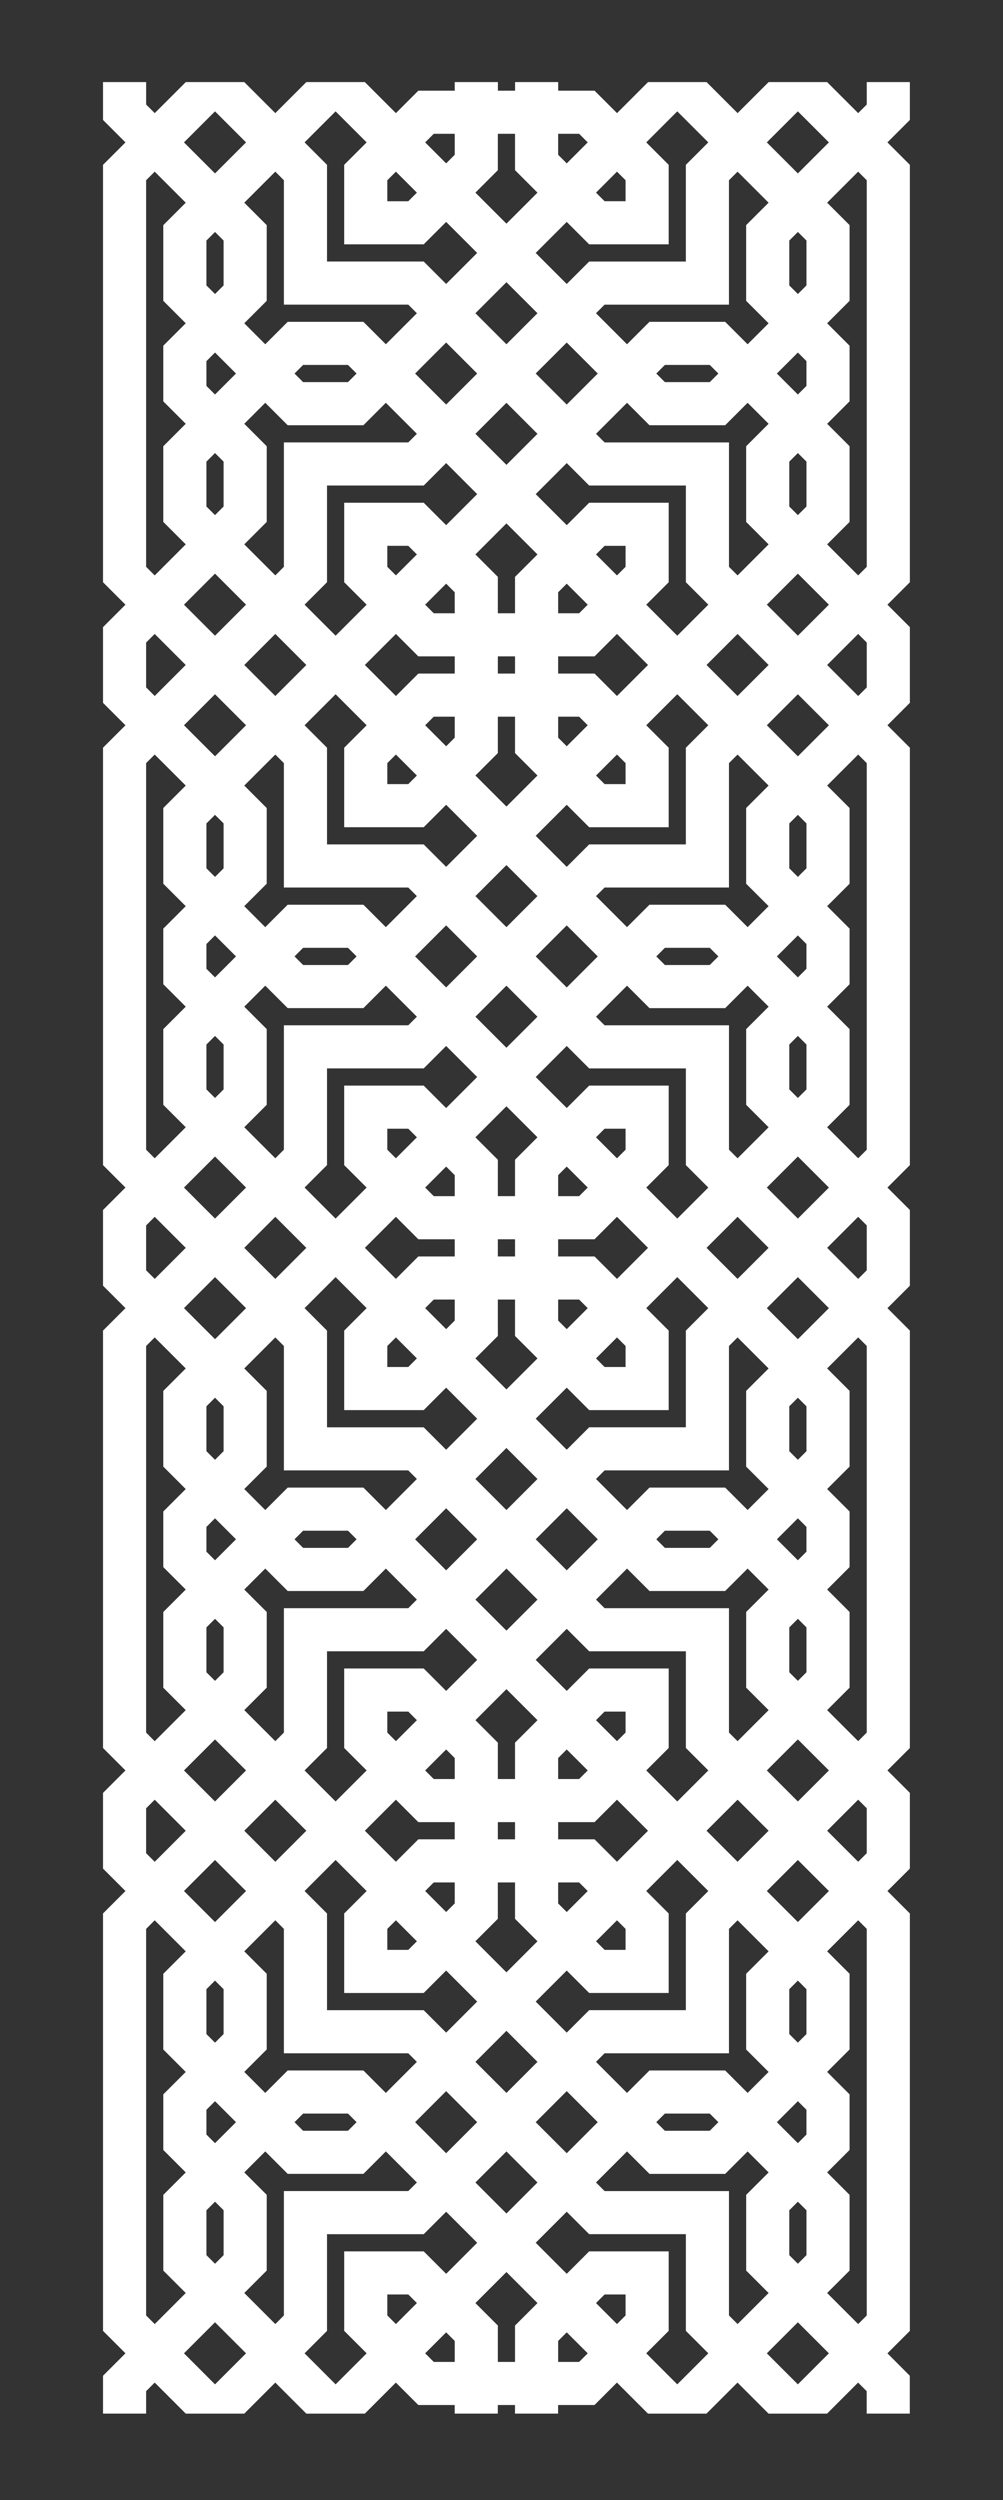 <?xml version="1.0" encoding="utf-8"?>
<!-- Generator: Adobe Illustrator 26.1.0, SVG Export Plug-In . SVG Version: 6.00 Build 0)  -->
<svg version="1.1" xmlns="http://www.w3.org/2000/svg" xmlns:xlink="http://www.w3.org/1999/xlink" x="0px" y="0px"
	 viewBox="0 0 829.98 2068.73" style="enable-background:new 0 0 829.98 2068.73;" xml:space="preserve">
<rect x="0" y="0" width="829.98" height="2068.73" fill="#333333" stroke="none"/>
<style type="text/css">
	.st0{fill:#FFFFFF;}
</style>
<g id="Background">
</g>
<g id="Objects">
	<g>
		<path class="st0" d="M734.34,1947.27l18.57-18.57v-345.38l-18.57-18.57l18.57-18.57v-62.65l-18.57-18.57l18.57-18.57v-345.38
			l-18.57-18.57l18.57-18.57v-62.65l-18.57-18.57l18.57-18.57V618.7l-18.57-18.57l18.57-18.57v-62.65l-18.57-18.57l18.57-18.57
			V136.39l-18.57-18.57l18.57-18.57V67.93h-35.66V86.5l-7.11,7.11l-25.68-25.68h-48.42l-25.68,25.68l-25.68-25.68h-48.42
			l-25.68,25.68l-18.57-18.57h-30.12v-7.11h-35.66v7.11h-14.23v-7.11H376.3v7.11h-30.12l-18.57,18.57l-25.68-25.68H253.5
			l-25.68,25.68l-25.68-25.68h-48.42l-25.68,25.68l-7.11-7.11V67.93H85.25v31.33l18.57,18.57l-18.57,18.57v345.38l18.57,18.57
			l-18.57,18.57v62.65l18.57,18.57L85.25,618.7v345.38l18.57,18.57l-18.57,18.57v62.65l18.57,18.57l-18.57,18.57v345.38l18.57,18.57
			l-18.57,18.57v62.65l18.57,18.57l-18.57,18.57v345.38l18.57,18.57l-18.57,18.57v31.32h35.66v-18.57l7.11-7.11l25.68,25.69h48.42
			l25.68-25.69l25.68,25.69h48.42l25.68-25.69l18.57,18.57h30.12v7.11h35.66v-7.11h14.23v7.11h35.66v-7.11h30.12l18.57-18.57
			l25.68,25.69h48.42l25.68-25.69l25.68,25.69h48.42l25.68-25.69l7.11,7.11v18.57h35.66v-31.32L734.34,1947.27z M660.23,92.14
			l25.68,25.68l-25.68,25.68l-25.68-25.68L660.23,92.14z M660.23,1773.38l-17.37-17.37l17.37-17.37l7.11,7.11v20.51L660.23,1773.38z
			 M667.35,1828.91v37.14l-7.11,7.11l-7.11-7.11v-37.14l7.11-7.11L667.35,1828.91z M660.23,1690.22l-7.11-7.11v-37.14l7.11-7.11
			l7.11,7.11v37.14L660.23,1690.22z M660.23,1590.43l-25.68-25.68l25.68-25.69l25.68,25.69L660.23,1590.43z M636.02,1714.43
			l-17.37,17.37l-18.57-18.57h-62.65l-18.57,18.57l-25.68-25.69l7.11-7.11h102.93v-102.93l7.11-7.11l25.68,25.69l-18.57,18.57v62.65
			L636.02,1714.43z M594.44,1756.01l-7.11,7.11h-37.14l-7.11-7.11l7.11-7.11h37.14L594.44,1756.01z M238.07,1713.23l-18.57,18.57
			l-17.37-17.37l18.57-18.57v-62.65l-18.57-18.57l25.68-25.69l7.11,7.11V1699h102.93l7.11,7.11l-25.68,25.69l-18.57-18.57H238.07z
			 M295.08,1756.01l-7.11,7.11h-37.14l-7.11-7.11l7.11-7.11h37.14L295.08,1756.01z M177.92,1773.38l-7.11-7.11v-20.51l7.11-7.11
			l17.37,17.37L177.92,1773.38z M185.04,1828.91v37.14l-7.11,7.11l-7.11-7.11v-37.14l7.11-7.11L185.04,1828.91z M170.81,1683.11
			v-37.14l7.11-7.11l7.11,7.11v37.14l-7.11,7.11L170.81,1683.11z M177.92,1590.43l-25.68-25.68l25.68-25.69l25.68,25.69
			L177.92,1590.43z M177.92,291.71l17.37,17.37l-17.37,17.37l-7.11-7.11v-20.51L177.92,291.71z M170.81,236.18v-37.14l7.11-7.11
			l7.11,7.11v37.14l-7.11,7.11L170.81,236.18z M177.92,374.87l7.11,7.11v37.14l-7.11,7.11l-7.11-7.11v-37.14L177.92,374.87z
			 M177.92,474.66l25.68,25.68l-25.68,25.68l-25.68-25.68L177.92,474.66z M202.13,350.66l17.37-17.37l18.57,18.57h62.65l18.57-18.57
			l25.68,25.68l-7.11,7.11H234.93v102.93l-7.11,7.11l-25.68-25.68l18.57-18.57v-62.65L202.13,350.66z M243.71,309.08l7.11-7.11
			h37.14l7.11,7.11l-7.11,7.11h-37.14L243.71,309.08z M600.08,351.86l18.57-18.57l17.37,17.37l-18.57,18.57v62.65l18.57,18.57
			l-25.68,25.68l-7.11-7.11V366.09H500.3l-7.11-7.11l25.68-25.68l18.57,18.57H600.08z M543.08,309.08l7.11-7.11h37.14l7.11,7.11
			l-7.11,7.11h-37.14L543.08,309.08z M636.02,749.81l-17.37,17.37l-18.57-18.57h-62.65l-18.57,18.57l-25.68-25.68l7.11-7.11h102.93
			V631.46l7.11-7.11l25.68,25.68l-18.57,18.57v62.65L636.02,749.81z M636.02,932.76l-25.68,25.68l-7.11-7.11V848.4H500.3l-7.11-7.11
			l25.68-25.68l18.57,18.57h62.65l18.57-18.57l17.37,17.37l-18.57,18.57v62.65L636.02,932.76z M252.03,1564.75l25.68-25.69
			l25.68,25.69l-18.57,18.57v65.79h65.79l18.57-18.57l25.68,25.69l-25.68,25.69l-18.57-18.57H270.6v-80.02L252.03,1564.75z
			 M202.13,832.97l17.37-17.37l18.57,18.57h62.65l18.57-18.57l25.68,25.68l-7.11,7.11H234.93v102.93l-7.11,7.11l-25.68-25.68
			l18.57-18.57v-62.65L202.13,832.97z M202.13,650.03l25.68-25.68l7.11,7.11v102.93h102.93l7.11,7.11l-25.68,25.68l-18.57-18.57
			h-62.65l-18.57,18.57l-17.37-17.37l18.57-18.57V668.6L202.13,650.03z M586.13,500.34l-25.68,25.68l-25.68-25.68l18.57-18.57
			v-65.79h-65.79l-18.57,18.57l-25.68-25.68l25.68-25.68l18.57,18.57h80.02v80.02L586.13,500.34z M586.13,982.65l-25.68,25.68
			l-25.68-25.68l18.57-18.57v-65.79h-65.79l-18.57,18.57l-25.68-25.68l25.68-25.68l18.57,18.57h80.02v80.02L586.13,982.65z
			 M586.13,1464.96l-25.68,25.69l-25.68-25.69l18.57-18.57v-65.79h-65.79l-18.57,18.57l-25.68-25.69l25.68-25.69l18.57,18.57h80.02
			v80.02L586.13,1464.96z M510.55,1540.54l-18.57-18.57h-30.12v-14.23h30.12l18.57-18.57l25.68,25.69L510.55,1540.54z
			 M517.66,1596.07v17.37H500.3l-7.11-7.11l17.37-17.37L517.66,1596.07z M486.34,1564.75l-17.37,17.37l-7.11-7.11v-17.37h17.37
			L486.34,1564.75z M461.86,1472.08v-17.37l7.11-7.11l17.37,17.37l-7.11,7.11H461.86z M493.18,1423.38l7.11-7.11h17.37v17.37
			l-7.11,7.11L493.18,1423.38z M346.17,1521.97l-18.57,18.57l-25.68-25.69l25.68-25.69l18.57,18.57h30.12v14.23H346.17z
			 M376.3,1557.64V1575l-7.11,7.11l-17.37-17.37l7.11-7.11H376.3z M344.97,1606.33l-7.11,7.11h-17.37v-17.37l7.11-7.11
			L344.97,1606.33z M320.49,1433.64v-17.37h17.37l7.11,7.11l-17.37,17.37L320.49,1433.64z M358.93,1472.08l-7.11-7.11l17.37-17.37
			l7.11,7.11v17.37H358.93z M369.18,1399.17l-18.57-18.57h-65.79v65.79l18.57,18.57l-25.68,25.69l-25.68-25.69l18.57-18.57v-80.02
			h80.02l18.57-18.57l25.68,25.69L369.18,1399.17z M252.03,1082.44l25.68-25.69l25.68,25.69l-18.57,18.57v65.79h65.79l18.57-18.57
			l25.68,25.69l-25.68,25.69l-18.57-18.57H270.6v-80.02L252.03,1082.44z M252.03,600.13l25.68-25.68l25.68,25.68l-18.57,18.57v65.79
			h65.79l18.57-18.57l25.68,25.68l-25.68,25.68l-18.57-18.57H270.6V618.7L252.03,600.13z M327.61,524.55l18.57,18.57h30.12v14.23
			h-30.12l-18.57,18.57l-25.68-25.68L327.61,524.55z M320.49,469.02v-17.37h17.37l7.11,7.11l-17.37,17.37L320.49,469.02z
			 M351.81,500.34l17.37-17.37l7.11,7.11v17.37h-17.37L351.81,500.34z M376.3,593.02v17.37l-7.11,7.11l-17.37-17.37l7.11-7.11H376.3
			z M344.97,641.71l-7.11,7.11h-17.37v-17.37l7.11-7.11L344.97,641.71z M411.96,507.46v-30.12l-18.57-18.57l25.68-25.68l25.68,25.68
			l-18.57,18.57v30.12H411.96z M426.19,543.12v14.23h-14.23v-14.23H426.19z M411.96,623.14v-30.12h14.23v30.12l18.57,18.57
			l-25.68,25.68l-25.68-25.68L411.96,623.14z M393.39,1223.81l25.68-25.68l25.68,25.68l-25.68,25.69L393.39,1223.81z M444.76,1323.6
			l-25.68,25.68l-25.68-25.68l25.68-25.69L444.76,1323.6z M393.39,1124.02l18.57-18.57v-30.12h14.23v30.12l18.57,18.57l-25.69,25.69
			L393.39,1124.02z M411.96,1039.66v-14.23h14.23v14.23H411.96z M426.19,959.64v30.12h-14.23v-30.12l-18.57-18.57l25.68-25.68
			l25.68,25.68L426.19,959.64z M393.39,841.29l25.68-25.68l25.68,25.68l-25.68,25.68L393.39,841.29z M393.39,741.5l25.68-25.68
			l25.68,25.68l-25.68,25.68L393.39,741.5z M369.18,765.71l25.68,25.68l-25.68,25.68l-25.68-25.68L369.18,765.71z M369.18,865.5
			l25.68,25.68l-25.68,25.68l-18.57-18.57h-65.79v65.79l18.57,18.57l-25.68,25.68l-25.68-25.68l18.57-18.57v-80.02h80.02
			L369.18,865.5z M346.17,1039.66l-18.57,18.57l-25.68-25.69l25.68-25.68l18.57,18.57h30.12v14.23H346.17z M376.3,1075.33v17.37
			l-7.11,7.11l-17.37-17.37l7.11-7.11H376.3z M344.97,1124.02l-7.11,7.11h-17.37v-17.37l7.11-7.11L344.97,1124.02z M320.49,951.33
			v-17.37h17.37l7.11,7.11l-17.37,17.37L320.49,951.33z M358.93,989.77l-7.11-7.11l17.37-17.37l7.11,7.11v17.37H358.93z
			 M369.18,1248.02l25.68,25.69l-25.68,25.69l-25.68-25.69L369.18,1248.02z M426.19,1557.64v30.12l18.57,18.57l-25.69,25.69
			l-25.69-25.69l18.57-18.57v-30.12H426.19z M411.96,1521.97v-14.23h14.23v14.23H411.96z M426.19,1441.96v30.12h-14.23v-30.12
			l-18.57-18.57l25.69-25.69l25.69,25.69L426.19,1441.96z M468.97,1299.39l-25.68-25.69l25.68-25.69l25.68,25.69L468.97,1299.39z
			 M468.97,1199.6l-25.68-25.69l25.68-25.69l18.57,18.57h65.79v-65.79l-18.57-18.57l25.68-25.69l25.68,25.69l-18.57,18.57v80.02
			h-80.02L468.97,1199.6z M491.98,1025.43l18.57-18.57l25.68,25.68l-25.68,25.69l-18.57-18.57h-30.12v-14.23H491.98z M461.86,989.77
			V972.4l7.11-7.11l17.37,17.37l-7.11,7.11H461.86z M493.18,941.08l7.11-7.11h17.37v17.37l-7.11,7.11L493.18,941.08z
			 M517.66,1113.76v17.37H500.3l-7.11-7.11l17.37-17.37L517.66,1113.76z M479.23,1075.33l7.11,7.11l-17.37,17.37l-7.11-7.11v-17.37
			H479.23z M468.97,817.08l-25.68-25.68l25.68-25.68l25.68,25.68L468.97,817.08z M468.97,717.29l-25.68-25.68l25.68-25.68
			l18.57,18.57h65.79V618.7l-18.57-18.57l25.68-25.68l25.68,25.68l-18.57,18.57v80.02h-80.02L468.97,717.29z M491.98,543.12
			l18.57-18.57l25.68,25.68l-25.68,25.68l-18.57-18.57h-30.12v-14.23H491.98z M461.86,507.46v-17.37l7.11-7.11l17.37,17.37
			l-7.11,7.11H461.86z M493.18,458.77l7.11-7.11h17.37v17.37l-7.11,7.11L493.18,458.77z M517.66,631.46v17.37H500.3l-7.11-7.11
			l17.37-17.37L517.66,631.46z M479.23,593.02l7.11,7.11l-17.37,17.37l-7.11-7.11v-17.37H479.23z M419.08,384.66l-25.68-25.68
			l25.68-25.68l25.68,25.68L419.08,384.66z M394.87,408.87l-25.68,25.68l-18.57-18.57h-65.79v65.79l18.57,18.57l-25.68,25.68
			l-25.68-25.68l18.57-18.57v-80.02h80.02l18.57-18.57L394.87,408.87z M253.5,550.24l-25.68,25.68l-25.68-25.68l25.68-25.68
			L253.5,550.24z M295.08,791.39l-7.11,7.11h-37.14l-7.11-7.11l7.11-7.11h37.14L295.08,791.39z M253.5,1032.55l-25.68,25.69
			l-25.68-25.69l25.68-25.68L253.5,1032.55z M234.93,1113.76v102.93h102.93l7.11,7.11l-25.68,25.69l-18.57-18.57h-62.65
			l-18.57,18.57l-17.37-17.37l18.57-18.57v-62.65l-18.57-18.57l25.68-25.69L234.93,1113.76z M295.08,1273.7l-7.11,7.11h-37.14
			l-7.11-7.11l7.11-7.11h37.14L295.08,1273.7z M202.13,1315.28l17.37-17.37l18.57,18.57h62.65l18.57-18.57l25.68,25.69l-7.11,7.11
			H234.93v102.93l-7.11,7.11l-25.68-25.69l18.57-18.57v-62.65L202.13,1315.28z M253.5,1514.86l-25.68,25.69l-25.68-25.69
			l25.68-25.69L253.5,1514.86z M419.08,1680.43l25.68,25.68l-25.68,25.69l-25.68-25.69L419.08,1680.43z M443.29,1656.22l25.68-25.69
			l18.57,18.57h65.79v-65.79l-18.57-18.57l25.68-25.69l25.68,25.69l-18.57,18.57v80.02h-80.02l-18.57,18.57L443.29,1656.22z
			 M584.65,1514.86l25.68-25.69l25.68,25.69l-25.68,25.69L584.65,1514.86z M603.22,1433.64v-102.93H500.3l-7.11-7.11l25.68-25.69
			l18.57,18.57h62.65l18.57-18.57l17.37,17.37l-18.57,18.57v62.65l18.57,18.57l-25.68,25.69L603.22,1433.64z M543.08,1273.7
			l7.11-7.11h37.14l7.11,7.11l-7.11,7.11h-37.14L543.08,1273.7z M636.02,1232.12l-17.37,17.37l-18.57-18.57h-62.65l-18.57,18.57
			l-25.68-25.69l7.11-7.11h102.93v-102.93l7.11-7.11l25.68,25.69l-18.57,18.57v62.65L636.02,1232.12z M584.65,1032.55l25.68-25.68
			l25.68,25.68l-25.68,25.69L584.65,1032.55z M543.08,791.39l7.11-7.11h37.14l7.11,7.11l-7.11,7.11h-37.14L543.08,791.39z
			 M584.65,550.24l25.68-25.68l25.68,25.68l-25.68,25.68L584.65,550.24z M468.97,334.77l-25.68-25.68l25.68-25.68l25.68,25.68
			L468.97,334.77z M419.08,284.87l-25.68-25.68l25.68-25.68l25.68,25.68L419.08,284.87z M394.87,309.08l-25.68,25.68l-25.68-25.68
			l25.68-25.68L394.87,309.08z M203.61,600.13l-25.68,25.68l-25.68-25.68l25.68-25.68L203.61,600.13z M177.92,774.02l17.37,17.37
			l-17.37,17.37l-7.11-7.11v-20.51L177.92,774.02z M170.81,718.49v-37.14l7.11-7.11l7.11,7.11v37.14l-7.11,7.11L170.81,718.49z
			 M170.81,864.29l7.11-7.11l7.11,7.11v37.14l-7.11,7.11l-7.11-7.11V864.29z M177.92,956.97l25.68,25.68l-25.68,25.68l-25.68-25.68
			L177.92,956.97z M203.61,1082.44l-25.68,25.68l-25.68-25.68l25.68-25.69L203.61,1082.44z M177.92,1256.33l17.37,17.37
			l-17.37,17.37l-7.11-7.11v-20.51L177.92,1256.33z M170.81,1200.8v-37.14l7.11-7.11l7.11,7.11v37.14l-7.11,7.11L170.81,1200.8z
			 M170.81,1346.6l7.11-7.11l7.11,7.11v37.14l-7.11,7.11l-7.11-7.11V1346.6z M177.92,1439.28l25.68,25.68l-25.68,25.69l-25.68-25.69
			L177.92,1439.28z M369.18,1730.33l25.68,25.69l-25.68,25.69l-25.68-25.69L369.18,1730.33z M419.08,1780.22l25.68,25.69
			l-25.68,25.68l-25.68-25.68L419.08,1780.22z M443.29,1756.01l25.68-25.69l25.68,25.69l-25.68,25.69L443.29,1756.01z
			 M634.55,1464.96l25.68-25.68l25.68,25.68l-25.68,25.69L634.55,1464.96z M660.23,1291.07l-17.37-17.37l17.37-17.37l7.11,7.11
			v20.51L660.23,1291.07z M667.35,1346.6v37.14l-7.11,7.11l-7.11-7.11v-37.14l7.11-7.11L667.35,1346.6z M667.35,1200.8l-7.11,7.11
			l-7.11-7.11v-37.14l7.11-7.11l7.11,7.11V1200.8z M660.23,1108.13l-25.68-25.68l25.68-25.69l25.68,25.69L660.23,1108.13z
			 M634.55,982.65l25.68-25.68l25.68,25.68l-25.68,25.68L634.55,982.65z M660.23,808.76l-17.37-17.37l17.37-17.37l7.11,7.11v20.51
			L660.23,808.76z M667.35,864.29v37.14l-7.11,7.11l-7.11-7.11v-37.14l7.11-7.11L667.35,864.29z M667.35,718.49l-7.11,7.11
			l-7.11-7.11v-37.14l7.11-7.11l7.11,7.11V718.49z M660.23,625.82l-25.68-25.68l25.68-25.68l25.68,25.68L660.23,625.82z
			 M634.55,500.34l25.68-25.68l25.68,25.68l-25.68,25.68L634.55,500.34z M660.23,326.45l-17.37-17.37l17.37-17.37l7.11,7.11v20.51
			L660.23,326.45z M667.35,381.98v37.14l-7.11,7.11l-7.11-7.11v-37.14l7.11-7.11L667.35,381.98z M667.35,236.18l-7.11,7.11
			l-7.11-7.11v-37.14l7.11-7.11l7.11,7.11V236.18z M603.22,149.15l7.11-7.11l25.68,25.68l-18.57,18.57v62.65l18.57,18.57
			l-17.37,17.37l-18.57-18.57h-62.65l-18.57,18.57l-25.68-25.68l7.11-7.11h102.93V149.15z M510.55,142.03l7.11,7.11v17.37H500.3
			l-7.11-7.11L510.55,142.03z M553.33,202.18v-65.79l-18.57-18.57l25.68-25.68l25.68,25.68l-18.57,18.57v80.02h-80.02l-18.57,18.57
			l-25.68-25.68l25.68-25.68l18.57,18.57H553.33z M461.86,110.71h17.37l7.11,7.11l-17.37,17.37l-7.11-7.11V110.71z M411.96,140.83
			v-30.12h14.23v30.12l18.57,18.57l-25.68,25.68l-25.68-25.68L411.96,140.83z M358.93,110.71h17.37v17.37l-7.11,7.11l-17.37-17.37
			L358.93,110.71z M320.49,149.15l7.11-7.11l17.37,17.37l-7.11,7.11h-17.37V149.15z M277.71,92.14l25.68,25.68l-18.57,18.57v65.79
			h65.79l18.57-18.57l25.68,25.68l-25.68,25.68l-18.57-18.57H270.6v-80.02l-18.57-18.57L277.71,92.14z M234.93,149.15v102.93h102.93
			l7.11,7.11l-25.68,25.68l-18.57-18.57h-62.65l-18.57,18.57l-17.37-17.37l18.57-18.57v-62.65l-18.57-18.57l25.68-25.68
			L234.93,149.15z M177.92,92.14l25.68,25.68l-25.68,25.68l-25.68-25.68L177.92,92.14z M120.91,149.15l7.11-7.11l25.68,25.68
			l-18.57,18.57v62.65l18.57,18.57l-18.57,18.57v46.02l18.57,18.57l-18.57,18.57v62.65l18.57,18.57l-25.68,25.68l-7.11-7.11V149.15z
			 M120.91,531.67l7.11-7.11l25.68,25.68l-25.68,25.68l-7.11-7.11V531.67z M120.91,631.46l7.11-7.11l25.68,25.68l-18.57,18.57v62.65
			l18.57,18.57l-18.57,18.57v46.02l18.57,18.57l-18.57,18.57v62.65l18.57,18.57l-25.68,25.68l-7.11-7.11V631.46z M120.91,1013.98
			l7.11-7.11l25.68,25.68l-25.68,25.69l-7.11-7.11V1013.98z M120.91,1113.76l7.11-7.11l25.68,25.69l-18.57,18.57v62.65l18.57,18.57
			l-18.57,18.57v46.02l18.57,18.57l-18.57,18.57v62.65l18.57,18.57l-25.68,25.69l-7.11-7.11V1113.76z M120.91,1496.29l7.11-7.11
			l25.68,25.69l-25.68,25.69l-7.11-7.11V1496.29z M120.91,1915.95v-319.88l7.11-7.11l25.68,25.69l-18.57,18.57v62.65l18.57,18.57
			L135.14,1733v46.02l18.57,18.57l-18.57,18.57v62.65l18.57,18.57l-25.68,25.69L120.91,1915.95z M177.92,1972.96l-25.68-25.69
			l25.68-25.68l25.68,25.68L177.92,1972.96z M234.93,1915.95l-7.11,7.11l-25.68-25.69l18.57-18.57v-62.65l-18.57-18.57l17.37-17.37
			l18.57,18.57h62.65l18.57-18.57l25.68,25.69l-7.11,7.11H234.93V1915.95z M327.61,1923.06l-7.11-7.11v-17.37h17.37l7.11,7.11
			L327.61,1923.06z M284.83,1862.91v65.79l18.57,18.57l-25.68,25.69l-25.68-25.69l18.57-18.57v-80.02h80.02l18.57-18.57l25.68,25.69
			l-25.68,25.69l-18.57-18.57H284.83z M376.3,1954.39h-17.37l-7.11-7.11l17.37-17.37l7.11,7.11V1954.39z M426.19,1924.27v30.12
			h-14.23v-30.12l-18.57-18.57l25.69-25.69l25.69,25.69L426.19,1924.27z M479.23,1954.39h-17.37v-17.37l7.11-7.11l17.37,17.37
			L479.23,1954.39z M517.66,1915.95l-7.11,7.11l-17.37-17.37l7.11-7.11h17.37V1915.95z M560.44,1972.96l-25.68-25.69l18.57-18.57
			v-65.79h-65.79l-18.57,18.57l-25.68-25.69l25.68-25.69l18.57,18.57h80.02v80.02l18.57,18.57L560.44,1972.96z M603.22,1915.95
			v-102.93H500.3l-7.11-7.11l25.68-25.69l18.57,18.57h62.65l18.57-18.57l17.37,17.37l-18.57,18.57v62.65l18.57,18.57l-25.68,25.69
			L603.22,1915.95z M660.23,1972.96l-25.68-25.69l25.68-25.68l25.68,25.68L660.23,1972.96z M717.24,1915.95l-7.11,7.11l-25.68-25.69
			l18.57-18.57v-62.65l-18.57-18.57l18.57-18.57V1733l-18.57-18.57l18.57-18.57v-62.65l-18.57-18.57l25.68-25.69l7.11,7.11V1915.95z
			 M717.24,1533.43l-7.11,7.11l-25.68-25.69l25.68-25.69l7.11,7.11V1533.43z M717.24,1433.64l-7.11,7.11l-25.68-25.69l18.57-18.57
			v-62.65l-18.57-18.57l18.57-18.57v-46.02l-18.57-18.57l18.57-18.57v-62.65l-18.57-18.57l25.68-25.69l7.11,7.11V1433.64z
			 M717.24,1051.12l-7.11,7.11l-25.68-25.69l25.68-25.68l7.11,7.11V1051.12z M717.24,951.33l-7.11,7.11l-25.68-25.68l18.57-18.57
			v-62.65l-18.57-18.57l18.57-18.57v-46.02l-18.57-18.57l18.57-18.57V668.6l-18.57-18.57l25.68-25.68l7.11,7.11V951.33z
			 M717.24,568.81l-7.11,7.11l-25.68-25.68l25.68-25.68l7.11,7.11V568.81z M717.24,469.02l-7.11,7.11l-25.68-25.68l18.57-18.57
			v-62.65l-18.57-18.57l18.57-18.57v-46.02l-18.57-18.57l18.57-18.57v-62.65l-18.57-18.57l25.68-25.68l7.11,7.11V469.02z"/>
	</g>
</g>
<g id="Text">
</g>
</svg>
